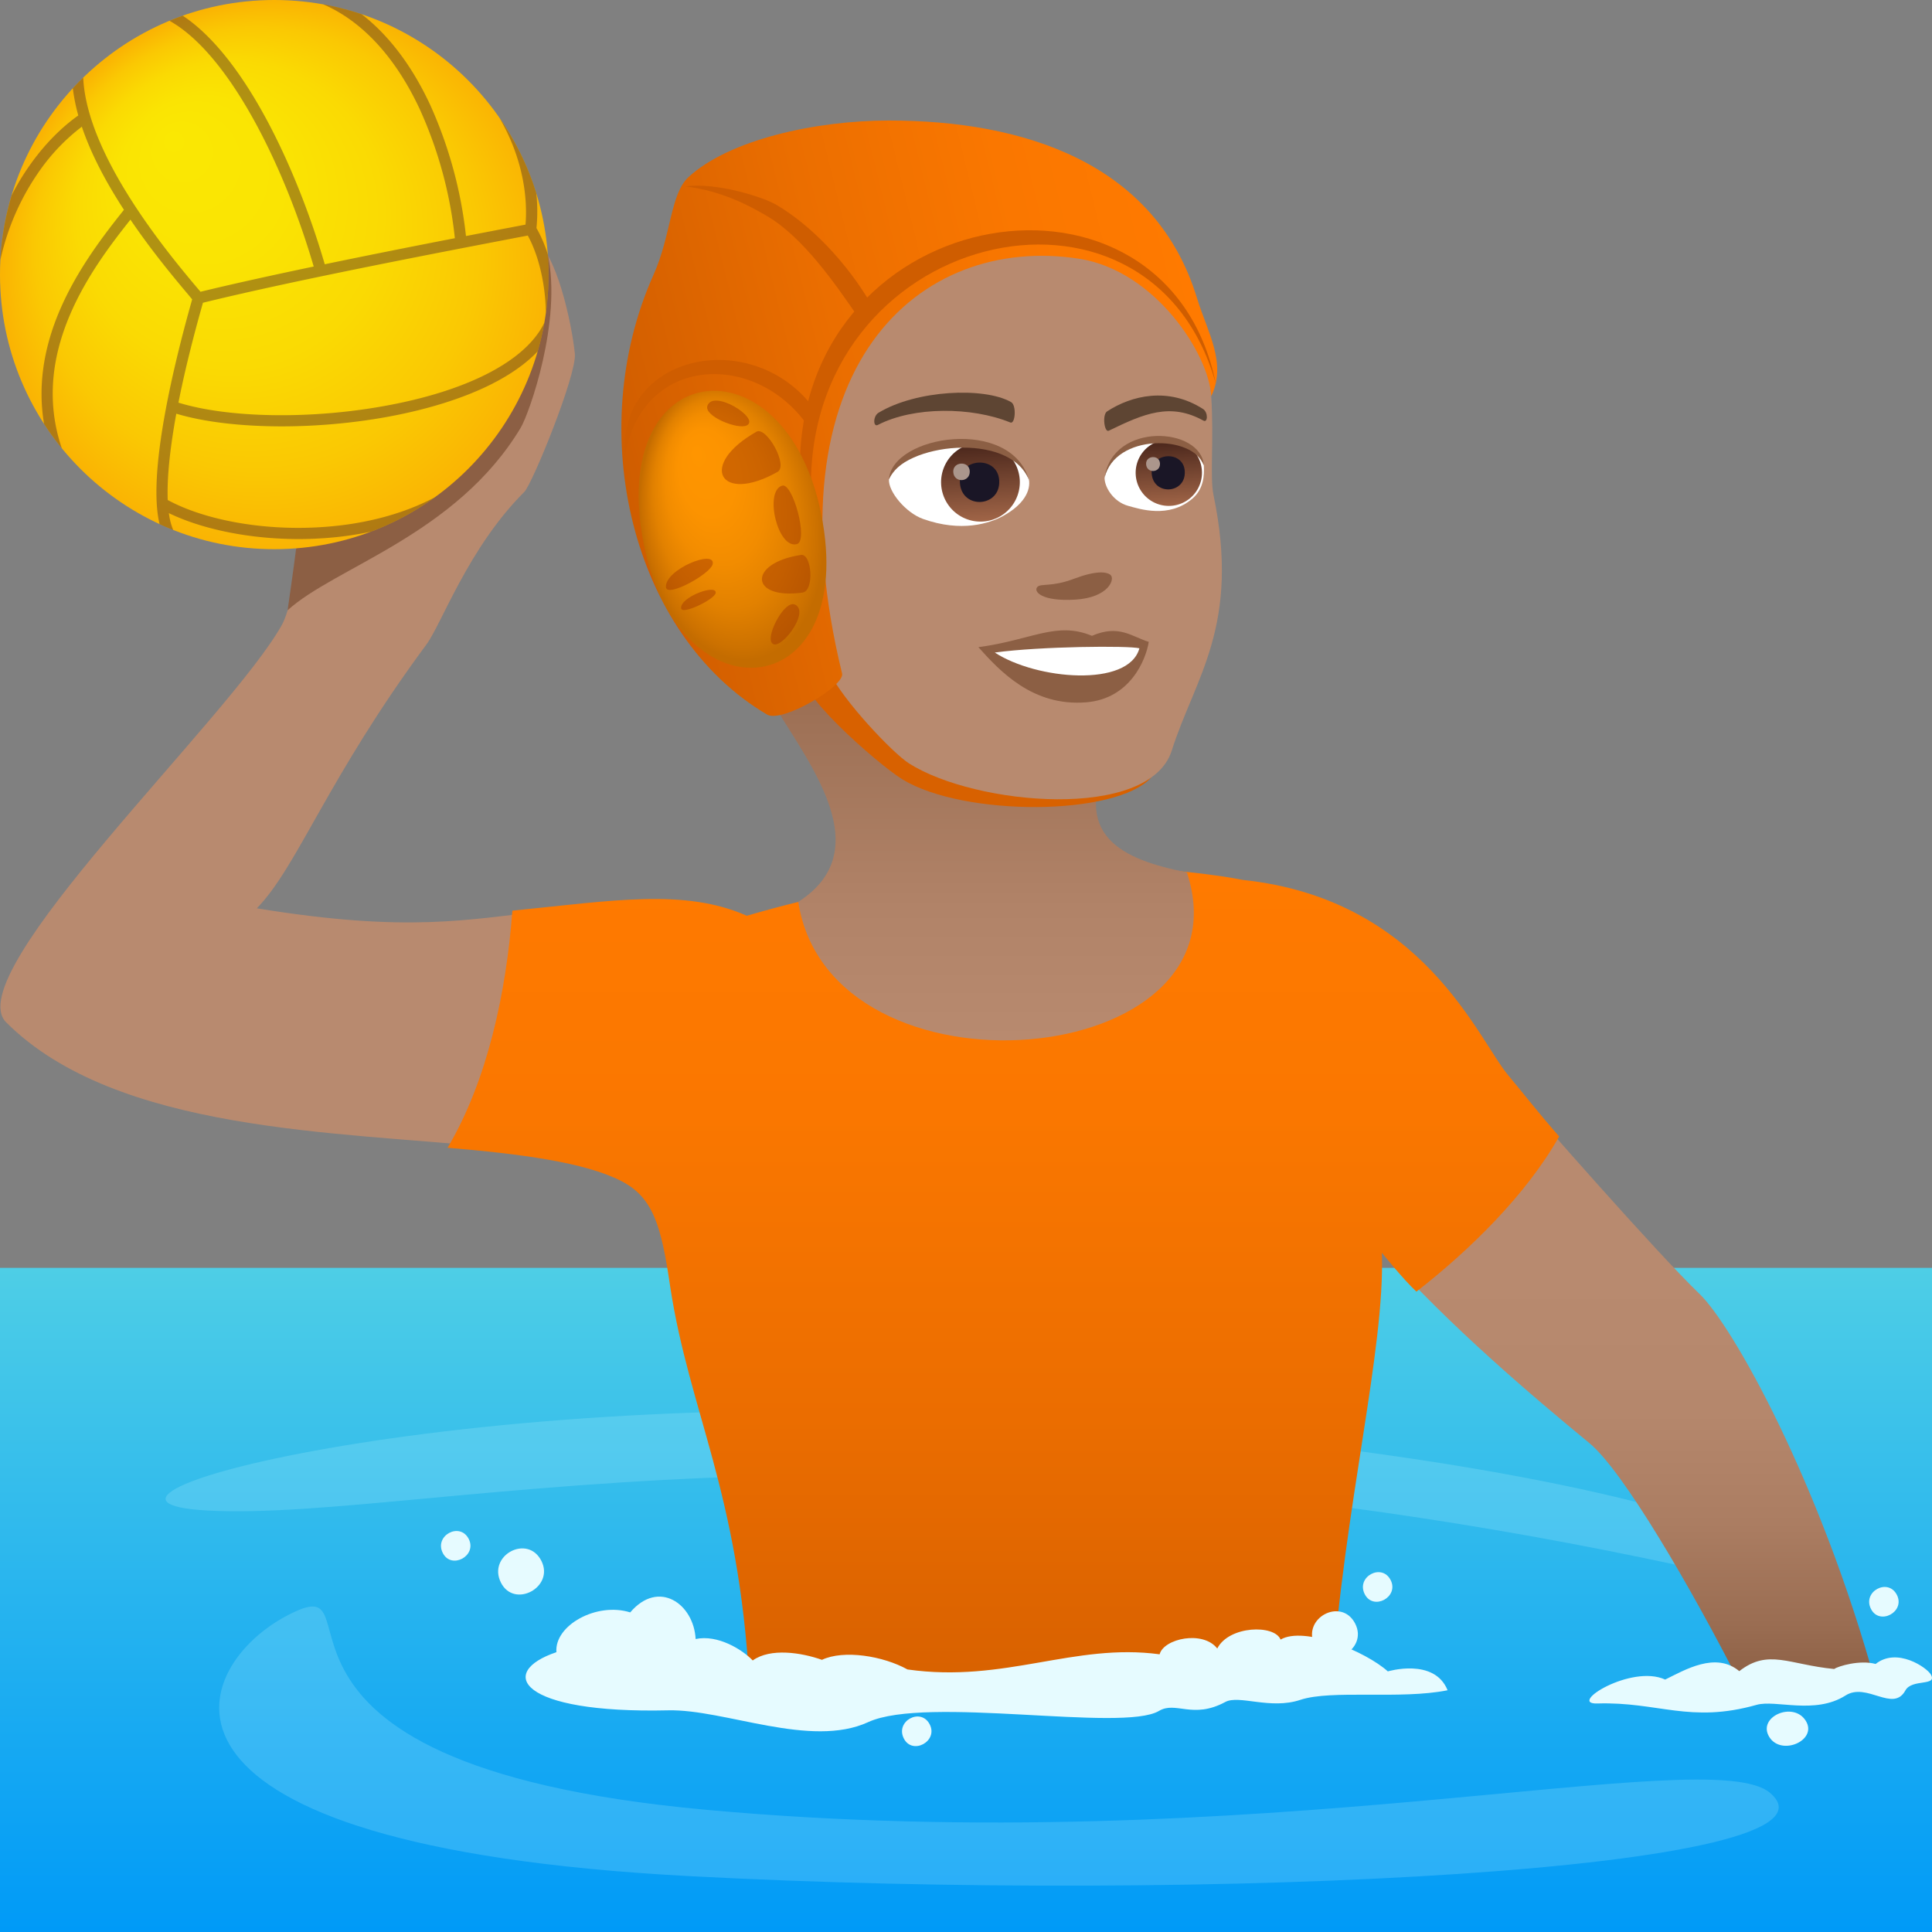 <svg xmlns="http://www.w3.org/2000/svg" xml:space="preserve" style="enable-background:new 0 0 64 64" viewBox="0 0 64 64"><rect x="0" y="0" width="64" height="64" fill="#808080" stroke="none"/><linearGradient id="a" x1="32" x2="32" y1="54.241" y2="31.84" gradientTransform="matrix(1 0 0 .982 0 10.73)" gradientUnits="userSpaceOnUse"><stop offset="0" style="stop-color:#009af7"/><stop offset="1" style="stop-color:#4ecee6"/></linearGradient><path d="M64 42H0v22h64V42z" style="fill:url(#a)"/><path d="M34.502 47.009C15.886 45.642.715 49.707 6.883 50.039c7.407.398 23.572-4.38 53 2.794 2.524.616.491-3.925-25.382-5.824zM22.817 62.148c17.168.913 38.881-.185 35.813-2.761-2.027-1.702-17.037 2.236-35.271.562C6.71 58.422 12.97 51.641 9.44 53.556c-3.239 1.757-5.506 7.587 13.377 8.592z" style="opacity:.2;fill:#c2f8ff"/><linearGradient id="b" x1="53.914" x2="53.914" y1="55.775" y2="35.63" gradientUnits="userSpaceOnUse"><stop offset="0" style="stop-color:#8c5f44"/><stop offset=".098" style="stop-color:#9a6d52"/><stop offset=".264" style="stop-color:#ab7d62"/><stop offset=".445" style="stop-color:#b5876c"/><stop offset=".67" style="stop-color:#b88a6f"/></linearGradient><path d="M62.133 55.775c-1.84-6.679-4.733-11.853-5.832-12.91-1.41-1.356-5.3-5.786-6.397-7.072-1.024-1.201-5.013 4.606-4.065 5.679 2.141 2.423 4.963 4.812 6.812 6.333 1.11.912 3.36 4.768 4.99 7.97h4.492z" style="fill:url(#b)"/><path d="M17.366 16.297c-1.859 1.859-2.733 4.368-3.242 5.055-3.287 4.443-4.28 7.377-5.618 8.737 5.047.825 6.998.36 9.539.097 1.648-.171.038 7.999-1.766 7.816-5.095-.517-12.432-.493-16.074-4.135-1.61-1.61 7.42-10.09 9.136-13.172.19-.341.635-1.7.408-3.786-.173-1.59 5-10.455 7.912-9 .77.386 1.285 2.837 1.382 3.809.069.68-1.404 4.306-1.677 4.58z" style="fill:#b88a6f"/><linearGradient id="c" x1="33.238" x2="33.238" y1="55.775" y2="28.718" gradientUnits="userSpaceOnUse"><stop offset="0" style="stop-color:#d86100"/><stop offset=".325" style="stop-color:#eb6d00"/><stop offset=".695" style="stop-color:#fa7700"/><stop offset="1" style="stop-color:#ff7a00"/></linearGradient><path d="M49.983 35.646c-1.024-1.2-2.812-5.866-8.819-6.498 0 0-7.13-1.532-16.425 1.188-2.062-.916-4.462-.497-7.766-.169-.203 2.712-.826 5.625-2.146 7.854 2.386.2 4.543.478 5.757 1.104 1.054.544 1.324 1.48 1.618 3.504.635 4.148 2.265 6.787 2.622 13.146h19.292c.408-5.837 1.77-11.086 1.66-14.276 0 0 .714.889 1.145 1.288 1.758-1.367 3.639-3.208 4.728-5.14-.714-.812-1.328-1.605-1.666-2z" style="fill:url(#c)"/><linearGradient id="d" x1="-457.299" x2="-460.916" y1="94.132" y2="79.404" gradientTransform="scale(-1 1) rotate(13.799 1.71 1820.077)" gradientUnits="userSpaceOnUse"><stop offset="0" style="stop-color:#b88a6f"/><stop offset=".288" style="stop-color:#b18368"/><stop offset=".703" style="stop-color:#9e7156"/><stop offset="1" style="stop-color:#8c5f44"/></linearGradient><path d="M39.317 28.898c2.178 6.595-11.818 7.83-12.873.977 2.867-1.84-.007-5-1.082-7.004-1.724-3.216 16.02-6.924 11.457 2.007-1.442 2.822.391 3.601 2.498 4.02z" style="fill:url(#d)"/><path d="M26.724 22.327c-.612.38 2.358 2.997 3.174 3.493 2.03 1.236 7.074 1.223 8.236-.064-1.091-3.41-8.573-5.184-11.41-3.429z" style="fill:#d86100"/><path d="M40.123 13.126c.093 1.436-.047 2.68.074 3.262.907 4.354-.619 6.063-1.381 8.475-.739 2.336-6.502 1.826-8.705.425-.538-.342-2.181-2.074-2.642-3.032-8.155-16.24 12.049-18.472 12.654-9.13z" style="fill:#b88a6f"/><path d="M36.17 21.062c-1.178-.49-1.997.143-3.76.376.713.796 1.806 1.972 3.574 1.827 1.468-.12 1.981-1.431 2.07-2.002-.562-.174-.989-.588-1.883-.2z" style="fill:#8c5f44"/><path d="M32.954 21.616c1.377.901 4.432 1.168 4.79-.14-.345-.093-3.282-.066-4.79.14z" style="fill:#fff"/><path d="M29.104 13.672c1.248-.754 3.494-.858 4.387-.354.19.101.142.745-.022.678-1.272-.521-3.201-.536-4.39.081-.159.082-.163-.295.025-.405z" style="fill:#5e4533"/><path d="M36.785 19.043c-.135-.106-.477-.146-1.213.131-.735.278-1.082.145-1.205.266-.146.145.12.49 1.245.424s1.336-.693 1.173-.821z" style="fill:#8c5f44"/><path d="M34.083 15.87c.07.378-.162.844-.858 1.224-.442.242-1.373.55-2.647.097-.57-.202-1.155-.903-1.13-1.31.6-1.309 3.905-1.687 4.635-.012z" style="fill:#fff"/><linearGradient id="e" x1="-417.772" x2="-417.772" y1="479.281" y2="479.679" gradientTransform="scale(6.57 -6.57) rotate(3.315 8120.92 7542.877)" gradientUnits="userSpaceOnUse"><stop offset="0" style="stop-color:#a6694a"/><stop offset="1" style="stop-color:#4f2a1e"/></linearGradient><path d="M32.374 14.673a1.305 1.305 0 1 1 .151 2.605 1.305 1.305 0 0 1-.15-2.605z" style="fill:url(#e)"/><path d="M31.798 15.99c.052.9 1.355.825 1.302-.076-.048-.837-1.35-.761-1.302.075z" style="fill:#1a1626"/><path d="M31.578 15.636c.022.378.568.346.546-.032-.02-.35-.566-.318-.546.032z" style="fill:#ab968c"/><path d="M34.092 15.92c-.627-1.67-4.22-1.21-4.644-.039.097-1.474 4.068-2.092 4.644.038z" style="fill:#8c5f44"/><path d="M39.85 13.547c-1.154-.739-2.369-.446-3.175.08-.17.106-.094.713.055.641 1.16-.565 2.036-.942 3.136-.334.147.082.159-.28-.016-.387z" style="fill:#5e4533"/><path d="M36.59 15.793c-.02.331.292.83.782.964.38.103 1.346.43 2.129-.24.364-.313.4-.755.377-1.105-.484-1.123-2.87-1.125-3.288.381z" style="fill:#fff"/><linearGradient id="f" x1="-419.518" x2="-419.518" y1="479.305" y2="479.64" gradientTransform="scale(6.57 -6.57) rotate(3.315 8119.57 7589.51)" gradientUnits="userSpaceOnUse"><stop offset="0" style="stop-color:#a6694a"/><stop offset="1" style="stop-color:#4f2a1e"/></linearGradient><path d="M38.636 14.566a1.098 1.098 0 1 1 .127 2.192 1.098 1.098 0 0 1-.127-2.192z" style="fill:url(#f)"/><path d="M38.15 15.674c.045.758 1.141.695 1.097-.064-.04-.704-1.137-.64-1.096.064z" style="fill:#1a1626"/><path d="M37.966 15.376c.019.319.478.292.46-.026-.017-.295-.477-.268-.46.026z" style="fill:#ab968c"/><path d="M36.589 15.837c.338-1.49 2.942-1.437 3.289-.425-.09-1.27-3.034-1.456-3.29.425z" style="fill:#8c5f44"/><path d="M45.974 55.367c-.733-.661-2.772-1.511-3.553-1.054-.203-.506-1.71-.464-2.098.296-.473-.61-1.773-.331-1.909.192-2.84-.384-5.123.959-8.352.502-.811-.45-2.113-.659-2.834-.319-.676-.24-1.706-.402-2.293.021-.343-.361-1.161-.867-1.891-.71-.062-1.17-1.23-1.988-2.167-.882-1.11-.352-2.517.429-2.445 1.318-1.977.663-1.25 2.04 3.702 1.926 1.875-.043 4.716 1.27 6.627.39 1.927-.886 8.432.344 9.632-.371.56-.334 1.118.287 2.197-.296.456-.245 1.49.262 2.485-.07 1.038-.345 3.323-.004 4.878-.318-.437-1.088-1.98-.625-1.98-.625zm17.991.108c-.13-.233-1.124-.918-1.832-.354-.523-.143-1.244.072-1.373.167-1.505-.146-2.18-.679-3.144.071-.783-.657-1.812-.035-2.455.279-1.125-.517-3.249.822-2.25.792 2.021-.063 3.067.67 5.28.045.632-.179 1.93.335 2.945-.31.707-.45 1.575.579 1.983-.168.215-.392 1.062-.13.846-.522zm-47.37-3.047c-.456-.9.883-1.622 1.339-.722.441.87-.898 1.592-1.34.721z" style="fill:#e6fbff"/><path d="M43.555 54.51c-.456-.9.883-1.622 1.339-.722.441.87-.898 1.593-1.34.722zm18.423-1.212c-.292-.577.567-1.04.86-.463.283.559-.576 1.022-.86.463zM58.61 57.54c-.411-.666.799-1.2 1.21-.534.4.644-.81 1.179-1.21.534zm-13.402-4.732c-.292-.577.567-1.04.86-.464.283.56-.576 1.023-.86.464zM29.94 57.589c-.292-.577.567-1.04.86-.463.283.559-.577 1.022-.86.463zm-15.272-6.144c-.292-.577.567-1.04.86-.464.283.56-.576 1.023-.86.464z" style="fill:#e6fbff"/><path d="M18.146 8.426c-2.547 6.524-8.335 9.738-8.335 9.738-.095.752-.284 2.053-.284 2.053 1.566-1.43 5.59-2.501 7.719-6.042.288-.48 1.376-3.554.9-5.749z" style="fill:#8c5f44"/><radialGradient id="g" cx="-286.704" cy="9.129" r="9.1" fx="-283.167" fy="4.527" gradientTransform="matrix(-.999 0 0 1 -277.246 0)" gradientUnits="userSpaceOnUse"><stop offset="0" style="stop-color:#fae803"/><stop offset=".296" style="stop-color:#fae403"/><stop offset=".558" style="stop-color:#fada03"/><stop offset=".808" style="stop-color:#fac803"/><stop offset="1" style="stop-color:#fab403"/></radialGradient><path d="M9.085 0c5.02 0 9.086 4.072 9.086 9.097 0 5.024-4.066 9.096-9.086 9.096C4.068 18.193 0 14.12 0 9.096 0 4.073 4.068 0 9.085 0z" style="fill:url(#g)"/><path d="M17.033 7.888c.162-.03.313-.058.45-.085.324.584.581 1.506.601 2.553a9.118 9.118 0 0 0 .062-1.93 4.346 4.346 0 0 0-.375-.871 5.546 5.546 0 0 0-.006-1.156 9.034 9.034 0 0 0-1.216-2.488c.903 1.563.91 2.945.859 3.53l-.446.085c-.433.082-.95.182-1.526.293a14.317 14.317 0 0 0-1.187-4.348c-.603-1.295-1.375-2.31-2.269-3a9.323 9.323 0 0 0-1.277-.33C12 .7 13.107 1.9 13.91 3.628a13.83 13.83 0 0 1 1.158 4.263c-1.28.248-2.804.55-4.31.863-.885-3.037-2.6-6.841-4.705-8.234-.146.053-.293.109-.437.169 1.988 1.11 3.809 4.83 4.776 8.14-1.344.282-2.655.57-3.75.836L6.51 9.51c-.905-1.078-3.638-4.337-3.753-6.938a6.46 6.46 0 0 0-.344.355c.036.295.096.594.18.898-.368.26-.98.768-1.584 1.617a7.78 7.78 0 0 0-.623 1.03 9.045 9.045 0 0 0-.373 2.137 8.19 8.19 0 0 1 1.298-2.952 6.58 6.58 0 0 1 1.4-1.46c.319.95.838 1.897 1.395 2.753-.62.779-1.524 1.93-2.116 3.305-.561 1.3-.737 2.569-.53 3.787.181.28.377.547.587.807C.963 11.653 3.063 8.86 4.321 7.276c.719 1.06 1.464 1.948 1.903 2.47l.142.17c-.614 2.171-1.486 5.765-1.08 7.446.148.069.3.133.452.195a2.129 2.129 0 0 1-.144-.559c1.127.546 2.702.859 4.299.859.204 0 .408-.005.61-.016.623-.03 1.22-.108 1.788-.23a9.061 9.061 0 0 0 2.107-1.134c-1.09.575-2.429.92-3.913.994-1.839.095-3.715-.25-4.929-.907-.028-.715.07-1.684.284-2.86.925.278 2.159.42 3.492.42 1.11 0 2.29-.1 3.418-.3 1.36-.242 2.58-.62 3.52-1.093.643-.324 1.158-.688 1.54-1.09a8.5 8.5 0 0 0 .221-.949c-.61 1.265-2.549 2.27-5.348 2.766-2.444.437-5.135.386-6.772-.12.193-.978.466-2.089.812-3.309 3.092-.759 7.959-1.688 10.31-2.14z" style="opacity:.5;fill:#664122;enable-background:new"/><linearGradient id="h" x1="-470.368" x2="-450.288" y1="72.754" y2="72.754" gradientTransform="scale(-1 1) rotate(13.799 1.71 1820.077)" gradientUnits="userSpaceOnUse"><stop offset="0" style="stop-color:#ff7a00"/><stop offset=".271" style="stop-color:#fa7700"/><stop offset=".598" style="stop-color:#eb6e00"/><stop offset=".955" style="stop-color:#d35f00"/><stop offset="1" style="stop-color:#cf5d00"/></linearGradient><path d="M29.447 3.992c4.423 0 8.831 1.375 10.204 5.88.348 1.14 1 2.151.472 3.254-.062-1.362-1.84-4.16-4.377-4.555-5.296-.822-10.334 3.562-7.851 13.739.1.414-1.993 1.65-2.482 1.362-4.472-2.627-6.106-9.35-3.762-14.575.586-1.306.55-2.672 1.156-3.23 1.347-1.24 4.208-1.875 6.64-1.875z" style="fill:url(#h)"/><path d="M28.896 10.14c-.854-1.477-2.069-2.703-3.171-3.351-.471-.277-2.014-.752-3.012-.614 1.202.152 2.107.636 2.698.984 1.194.702 2.263 2.246 3.039 3.381.14-.141.29-.274.446-.4zm-1.992 3.313c-2.043-2.638-6.46-1.718-6.2 1.66.552-3.37 4.334-3.495 6.054-1.008.053-.217.102-.434.146-.652z" style="fill:#cf5d00"/><path d="M40.272 12.696C38.079 4.887 26.535 7.62 26.87 16.45c0 0-.375-.79-.375-1.064.122-8.813 12.146-10.673 13.777-2.691z" style="fill:#cf5d00"/><radialGradient id="i" cx="-423.682" cy="259.791" r="3.219" fx="-422.851" fy="258.023" gradientTransform="matrix(-.913 .194 .256 1.417 -429.076 -268.67)" gradientUnits="userSpaceOnUse"><stop offset="0" style="stop-color:#ff9500"/><stop offset=".312" style="stop-color:#fc9300"/><stop offset=".546" style="stop-color:#f28c00"/><stop offset=".754" style="stop-color:#e28100"/><stop offset=".947" style="stop-color:#cc7100"/><stop offset="1" style="stop-color:#c46c00"/></radialGradient><path d="M21.277 17.768c1.046 6.105 7.022 5.642 5.977-.466-1.043-6.11-7.019-5.646-5.977.466z" style="fill:url(#i)"/><path d="M25.057 14.302c-1.952 1.108-1.202 2.407.7 1.33.367-.209-.368-1.519-.7-1.33zm1.477 4.081c-1.763.266-1.704 1.49.05 1.247.4-.055.31-1.301-.05-1.247zm-.621-2.296c-.61.178-.15 2.12.488 1.936.387-.111-.139-2.038-.488-1.936zm-1.17-1.997c.44-.236-1.118-1.213-1.31-.645-.118.345 1.02.802 1.31.645zm.804 7.168c.186.463 1.33-.975.788-1.23-.33-.156-.911.924-.788 1.23zM23.61 18.68c.08-.492-1.588.187-1.55.77.023.364 1.496-.445 1.55-.77zm.096.967c.06-.32-1.172.122-1.144.501.018.237 1.105-.29 1.144-.501z" style="opacity:.5;fill:#a63d00"/></svg>